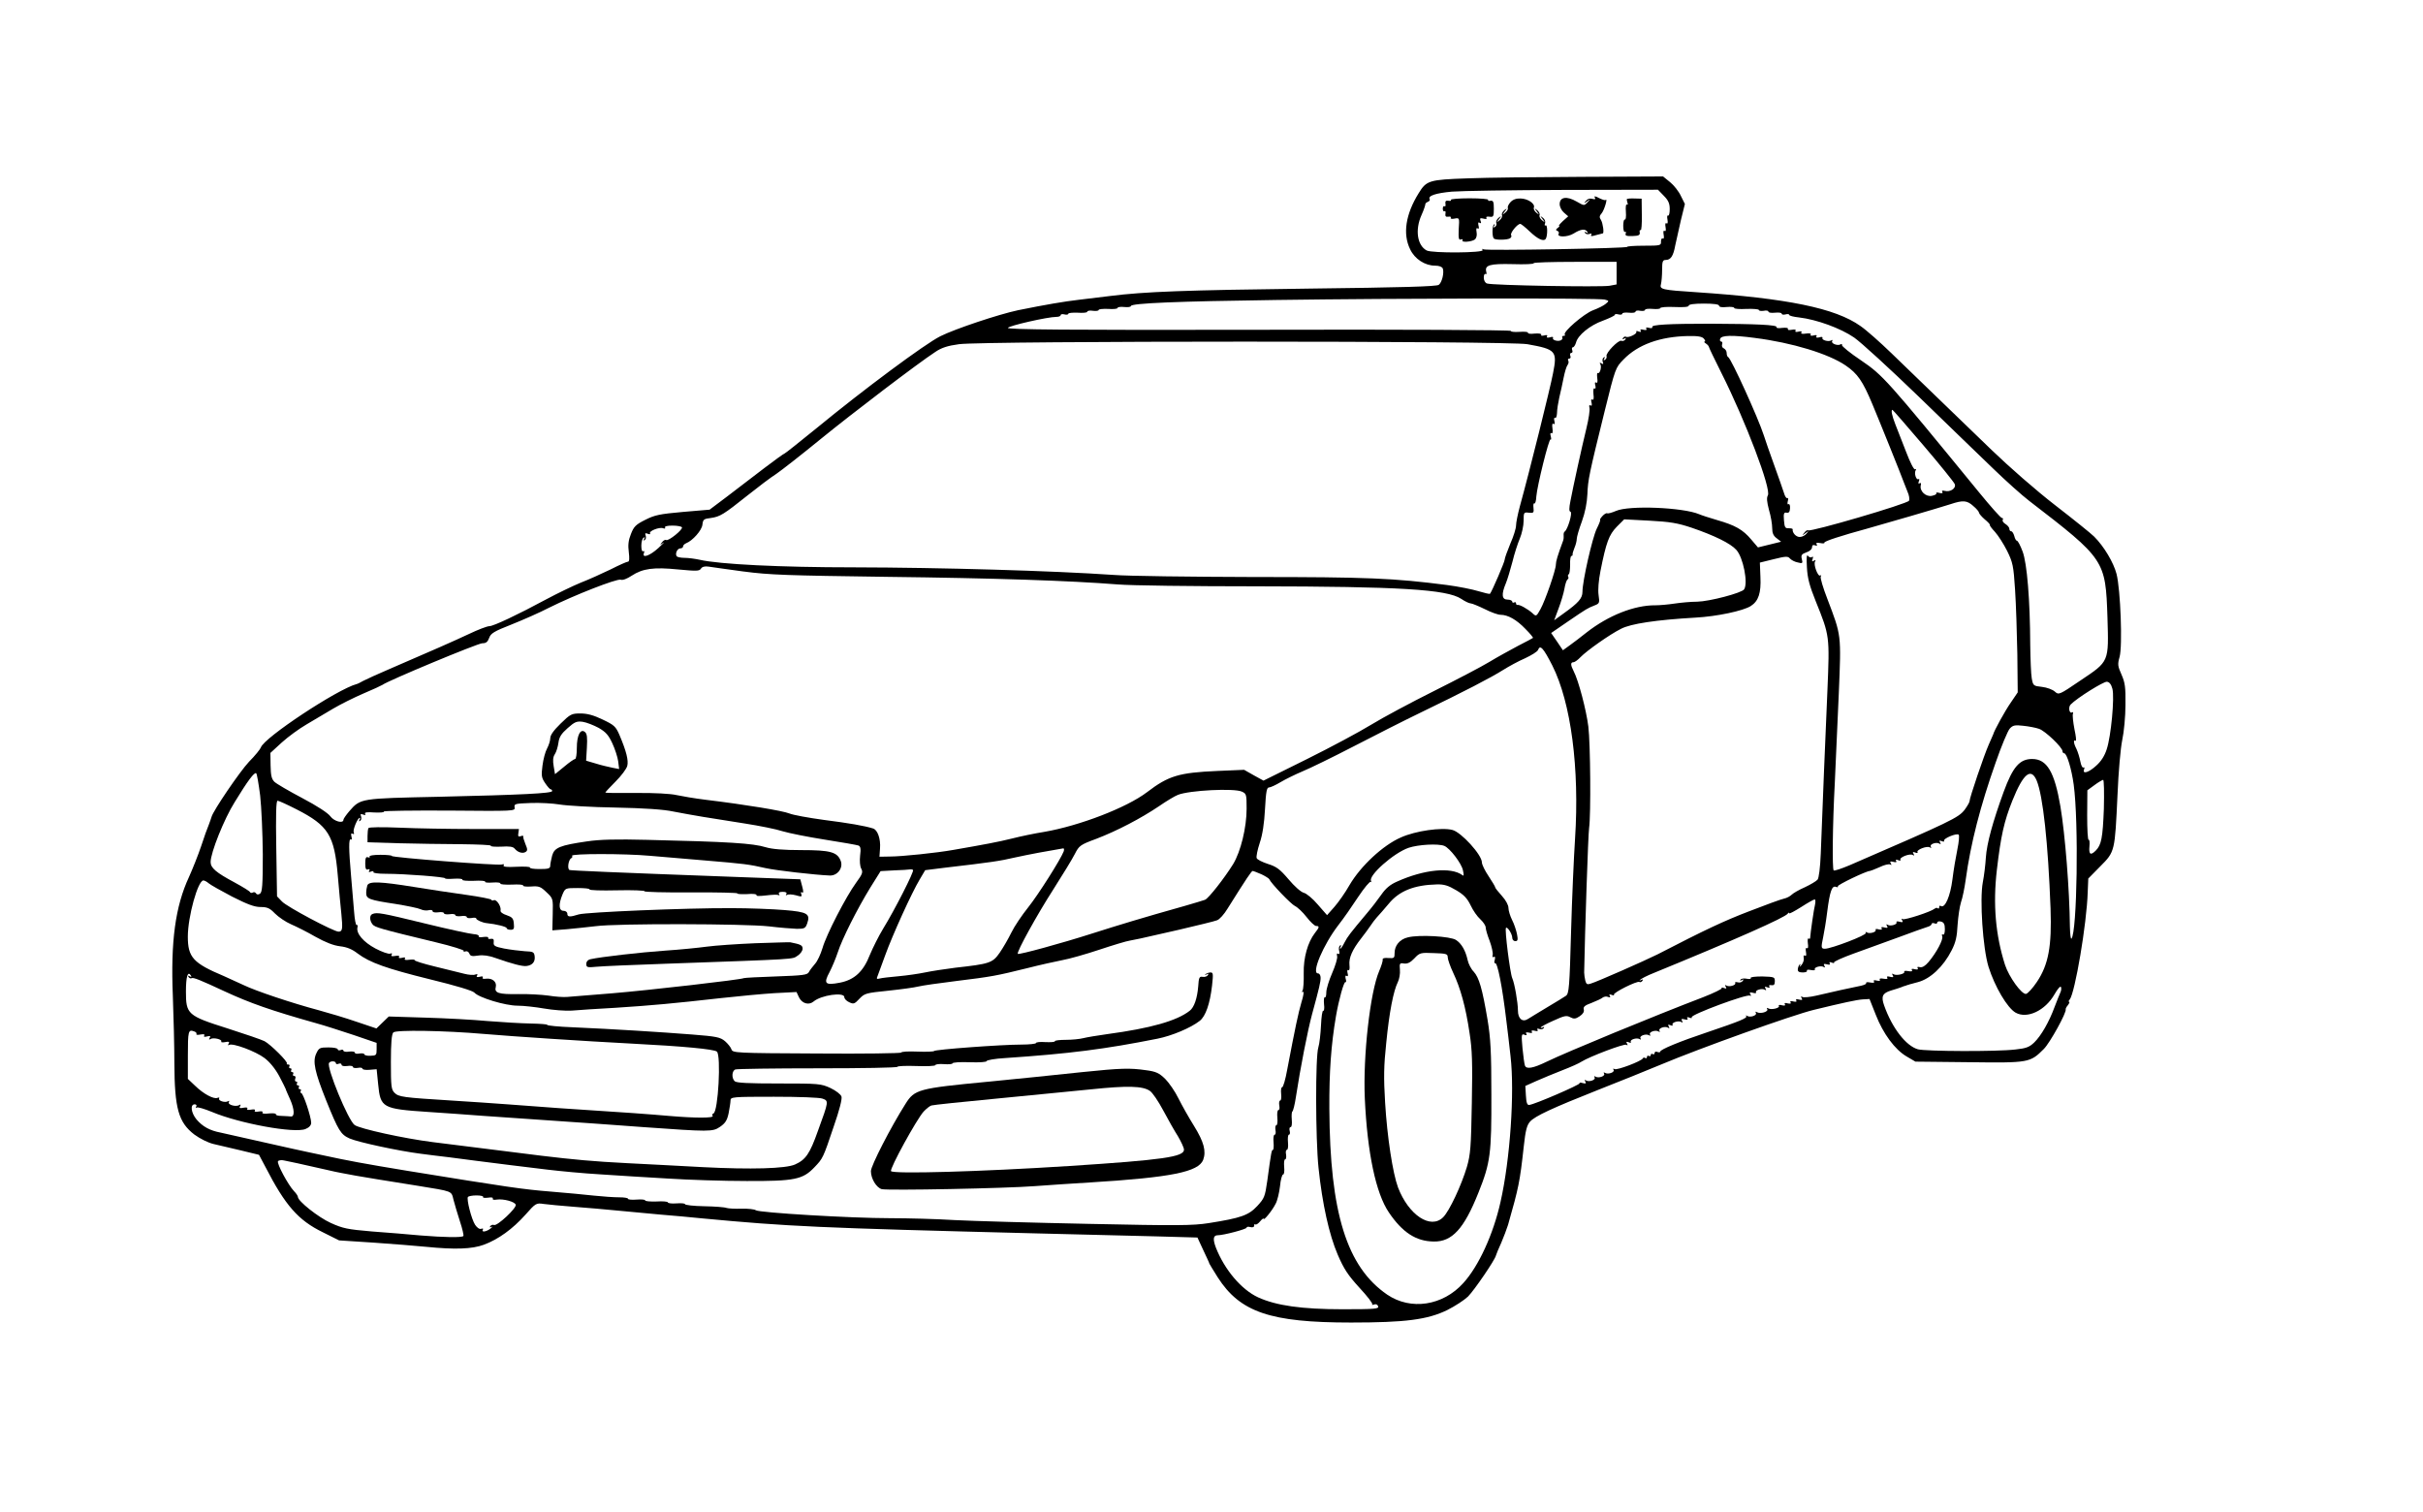 <?xml version="1.0" standalone="no"?>
<!DOCTYPE svg PUBLIC "-//W3C//DTD SVG 20010904//EN"
 "http://www.w3.org/TR/2001/REC-SVG-20010904/DTD/svg10.dtd">
<svg version="1.0" xmlns="http://www.w3.org/2000/svg"
 width="1277pt" height="797pt" viewBox="0 0 1277 797"
 preserveAspectRatio="xMidYMid meet">
<g transform="translate(0,797) scale(0.1,-0.1)"
fill="#000000" stroke="none">
<path d="M7734 7030 c-202 -7 -216 -11 -257 -78 -69 -111 -85 -215 -45 -296
24 -51 78 -86 131 -86 22 0 37 -6 41 -15 8 -22 -4 -73 -21 -86 -10 -9 -194
-14 -686 -20 -649 -8 -866 -16 -1047 -39 -47 -6 -121 -15 -165 -20 -77 -9
-172 -25 -320 -55 -103 -22 -331 -98 -409 -137 -82 -41 -405 -281 -653 -485
-90 -73 -165 -133 -168 -133 -3 0 -52 -35 -107 -77 -56 -43 -144 -110 -195
-149 l-93 -70 -141 -12 c-122 -11 -148 -16 -199 -42 -50 -25 -60 -36 -75 -75
-13 -32 -16 -58 -11 -95 4 -32 3 -50 -4 -50 -6 0 -47 -18 -92 -41 -46 -22
-116 -54 -158 -70 -41 -17 -122 -56 -180 -87 -150 -81 -279 -142 -301 -142
-11 0 -59 -18 -107 -41 -83 -39 -190 -86 -422 -186 -58 -25 -118 -52 -135 -61
-16 -9 -32 -17 -35 -17 -102 -27 -489 -283 -505 -334 -3 -9 -31 -44 -63 -76
-48 -51 -189 -258 -197 -290 -1 -5 -8 -23 -14 -40 -7 -16 -26 -68 -41 -115
-16 -47 -45 -120 -64 -162 -72 -155 -97 -339 -85 -628 4 -107 8 -266 8 -352 1
-241 22 -313 105 -377 30 -22 72 -43 101 -50 28 -7 93 -22 145 -34 l95 -23 34
-64 c105 -204 173 -281 302 -344 l86 -43 184 -12 c101 -7 225 -17 276 -22 150
-15 241 -12 303 11 76 28 152 83 219 158 54 61 57 63 96 57 22 -3 94 -10 160
-15 66 -5 170 -14 230 -20 61 -6 162 -15 225 -21 63 -5 162 -14 220 -20 458
-43 605 -50 1755 -79 237 -6 526 -13 643 -16 l213 -6 31 -67 c17 -36 32 -68
32 -71 1 -3 21 -35 44 -72 118 -184 278 -238 702 -238 286 0 404 15 508 66 40
20 89 52 109 71 35 36 142 193 147 216 2 7 14 37 28 67 13 30 29 73 36 95 56
197 62 224 83 415 9 82 16 110 33 129 26 29 116 71 361 168 105 41 253 101
330 133 202 85 693 261 805 288 152 37 226 53 257 55 l36 2 33 -83 c39 -100
101 -184 163 -220 l46 -27 282 -3 c317 -4 322 -3 395 70 32 32 121 193 115
209 -1 3 4 13 12 22 7 10 10 17 6 17 -4 0 -3 6 3 12 28 35 90 400 95 566 l3
72 63 64 c78 78 77 78 91 376 5 122 16 247 25 290 9 41 17 125 17 185 1 94 -2
117 -21 160 -20 45 -21 54 -10 93 16 58 5 354 -16 437 -16 61 -66 145 -118
197 -16 16 -108 90 -205 165 -101 78 -246 205 -337 293 -88 85 -218 211 -290
280 -71 69 -178 172 -237 229 -59 57 -132 122 -163 143 -132 94 -386 146 -865
178 -184 12 -194 15 -186 43 3 12 6 46 6 75 0 44 3 52 19 52 26 0 40 20 50 76
6 27 19 87 30 134 l21 85 -21 42 c-11 24 -37 57 -57 73 l-37 30 -425 -2 c-234
-1 -507 -4 -606 -8z m1035 -92 c24 -24 31 -41 31 -70 0 -22 -4 -37 -9 -34 -4
3 -6 -6 -3 -21 3 -16 1 -24 -5 -20 -6 4 -8 -4 -5 -20 3 -16 1 -24 -5 -20 -6 4
-8 -4 -5 -20 3 -15 1 -24 -5 -20 -5 3 -9 -4 -9 -16 1 -21 -3 -22 -91 -22 -50
0 -89 -3 -87 -6 5 -8 -745 -21 -758 -13 -7 4 -8 3 -4 -4 9 -15 -267 -17 -295
-2 -50 27 -62 109 -27 187 12 26 20 52 20 56 -1 4 5 10 13 13 8 3 13 10 10 14
-11 18 31 32 117 40 51 4 316 8 589 9 l497 1 31 -32z m-249 -408 l0 -59 -37
-7 c-44 -8 -621 2 -646 12 -10 3 -17 17 -17 31 0 13 4 22 9 19 5 -4 7 2 4 12
-9 35 19 43 140 40 63 -2 113 0 110 5 -2 4 95 7 216 7 l221 0 0 -60z m-62
-139 c23 -6 23 -7 5 -22 -10 -9 -40 -24 -67 -34 -48 -18 -162 -116 -149 -129
4 -3 1 -6 -6 -6 -7 0 -10 -4 -7 -9 3 -5 -1 -11 -9 -15 -18 -7 -47 3 -40 14 3
5 -5 6 -17 2 -13 -3 -19 -1 -15 5 5 7 -1 9 -15 5 -12 -3 -19 -1 -15 4 3 5 -12
8 -35 6 -22 -3 -38 0 -35 4 3 5 -18 7 -45 5 -28 -2 -48 1 -45 5 3 5 -591 8
-1325 6 -1015 -2 -1329 1 -1326 10 4 11 209 58 256 58 12 0 22 4 22 9 0 5 9 7
20 4 11 -3 20 -1 20 3 0 5 22 7 50 6 27 -2 50 0 50 5 0 5 14 8 30 5 17 -2 30
0 30 4 0 5 22 7 50 6 27 -2 50 0 50 5 0 5 16 7 35 5 19 -2 35 0 35 5 0 15 246
25 765 32 636 9 1704 11 1733 2z m602 -32 c0 -7 15 -10 40 -7 22 2 40 0 40 -5
0 -5 29 -7 65 -5 36 1 65 -1 65 -6 0 -4 11 -6 25 -4 14 3 25 1 25 -4 0 -6 16
-8 35 -6 19 2 35 0 35 -5 0 -5 9 -7 20 -4 11 3 20 2 20 -3 0 -4 23 -10 52 -13
93 -11 219 -57 290 -106 36 -25 189 -165 340 -311 150 -145 327 -317 393 -380
66 -64 152 -141 190 -170 399 -307 402 -312 412 -614 7 -237 10 -230 -142
-332 -113 -77 -115 -77 -135 -59 -12 11 -42 22 -68 25 -45 5 -47 6 -54 45 -4
22 -7 101 -8 175 -1 241 -17 431 -40 493 -12 32 -25 57 -30 57 -4 0 -11 11
-14 25 -4 14 -11 25 -16 25 -6 0 -10 6 -10 13 0 7 -9 18 -20 25 -12 7 -18 17
-15 22 3 6 2 10 -4 10 -6 0 -61 62 -123 138 -486 594 -504 614 -620 693 -57
38 -102 75 -100 80 1 6 -2 8 -8 4 -15 -9 -51 5 -44 17 4 7 2 8 -5 4 -14 -9
-53 2 -46 14 3 4 -5 6 -17 2 -13 -3 -19 -1 -15 5 5 7 -1 9 -15 5 -12 -3 -19
-1 -15 5 4 5 -6 8 -25 5 -20 -3 -29 -1 -24 6 4 6 -2 8 -16 4 -13 -3 -19 -1
-15 5 4 6 -4 8 -20 5 -15 -3 -23 -1 -20 4 3 6 -9 8 -30 6 -20 -3 -33 -1 -30 4
6 12 -110 17 -348 18 -220 0 -315 -5 -307 -18 3 -5 -5 -7 -16 -4 -14 4 -20 2
-15 -5 4 -6 -2 -8 -15 -5 -14 4 -20 2 -15 -5 4 -7 0 -8 -11 -4 -9 4 -15 3 -12
-2 6 -10 -42 -33 -54 -26 -5 3 -12 0 -16 -6 -5 -8 -3 -9 6 -4 9 6 11 4 6 -4
-5 -7 -14 -10 -21 -7 -15 6 -84 -65 -78 -81 2 -6 -1 -15 -8 -19 -8 -5 -9 -3
-4 6 5 8 4 11 -3 6 -6 -4 -8 -14 -5 -23 5 -12 3 -14 -7 -8 -9 5 -11 4 -6 -4 9
-13 -2 -53 -13 -47 -4 3 -5 -9 -3 -26 3 -20 1 -29 -6 -24 -6 4 -8 -2 -4 -16 3
-12 1 -19 -4 -15 -6 3 -8 -9 -6 -30 3 -23 1 -33 -6 -29 -6 4 -8 -2 -4 -16 3
-13 1 -19 -5 -15 -7 5 -9 0 -6 -12 3 -11 -4 -59 -16 -108 -26 -107 -70 -308
-84 -382 -8 -40 -8 -56 0 -58 12 -4 -14 -92 -30 -104 -5 -3 -7 -12 -6 -20 1
-8 0 -21 -3 -29 -29 -78 -38 -109 -38 -125 0 -29 -56 -190 -81 -235 -22 -40
-23 -40 -43 -21 -25 22 -68 46 -78 43 -5 -1 -8 3 -8 9 0 5 -4 7 -10 4 -5 -3
-10 -1 -10 4 0 6 -11 11 -25 11 -30 0 -33 28 -9 85 9 21 24 73 35 114 10 42
28 97 39 123 11 26 20 68 20 93 0 45 1 46 28 43 24 -3 27 0 24 26 -2 15 0 26
5 23 4 -3 9 14 10 37 4 54 67 309 75 300 4 -3 4 4 1 17 -4 13 -2 20 4 16 5 -4
8 6 5 25 -3 20 -1 29 6 24 6 -4 8 2 4 16 -3 11 -1 19 4 16 5 -4 9 8 10 25 0
18 6 55 12 82 7 28 17 75 23 105 6 30 15 60 21 67 5 7 7 17 3 23 -3 5 -1 10 5
10 7 0 10 7 6 15 -3 8 -1 15 5 15 6 0 9 7 5 15 -3 8 -1 15 4 15 5 0 12 11 16
24 9 39 74 92 142 116 34 13 62 26 62 30 0 5 9 6 20 3 11 -3 20 -1 20 4 0 5
16 7 35 5 19 -2 35 0 35 6 0 5 11 7 25 4 14 -2 25 0 25 5 0 5 18 7 40 5 22 -2
40 0 40 4 0 5 34 8 75 6 49 -2 75 0 75 7 0 7 29 11 80 11 52 0 80 -4 80 -11z
m-80 -174 c7 -8 9 -15 4 -15 -5 0 -2 -5 6 -10 8 -5 15 -13 16 -17 0 -4 30 -66
66 -138 127 -252 265 -615 245 -646 -7 -12 -5 -34 6 -76 10 -33 17 -76 17 -96
0 -26 6 -41 24 -54 l23 -18 -61 -15 -61 -15 -35 41 c-44 53 -86 76 -180 103
-41 12 -84 26 -95 31 -85 36 -370 48 -439 17 -21 -9 -42 -15 -46 -12 -4 2 -15
-4 -25 -15 -10 -11 -15 -20 -12 -20 3 0 -5 -21 -18 -47 -23 -48 -75 -275 -75
-332 0 -34 -21 -58 -98 -113 l-51 -37 23 62 c13 34 27 81 31 104 4 24 11 45
16 49 5 3 7 9 4 14 -3 5 -2 11 3 14 4 2 7 25 7 50 -1 25 2 46 7 46 4 0 7 3 6
8 -1 4 4 20 10 35 7 16 12 37 12 47 0 10 12 52 27 92 17 47 27 98 29 143 3 77
9 106 91 438 56 226 57 229 99 272 76 79 193 121 340 124 53 1 75 -3 84 -14z
m269 4 c196 -25 387 -83 478 -145 63 -43 90 -82 141 -204 37 -88 153 -376 165
-410 3 -8 12 -31 20 -51 9 -19 12 -41 8 -48 -11 -17 -516 -165 -532 -156 -4 3
-13 -3 -20 -13 -13 -16 -13 -16 6 -2 19 14 19 14 6 -2 -7 -10 -24 -18 -36 -18
-20 0 -40 23 -37 41 0 3 -9 5 -21 5 -19 -1 -22 5 -25 42 -3 36 0 43 14 40 12
-2 17 4 18 24 1 14 -3 24 -8 21 -5 -4 -7 3 -4 15 4 12 2 20 -2 17 -5 -3 -13 9
-18 27 -6 18 -29 85 -52 148 -23 63 -47 133 -54 155 -29 91 -173 407 -188 413
-5 2 -8 12 -8 22 0 10 -7 20 -15 24 -8 3 -12 12 -9 21 3 8 1 15 -5 15 -6 0 -8
7 -5 15 7 18 62 20 183 4z m-1199 -33 c151 -27 158 -36 135 -153 -15 -79 -123
-514 -175 -702 -11 -41 -20 -86 -20 -101 0 -14 -13 -57 -30 -95 -16 -39 -30
-77 -30 -85 0 -11 -65 -163 -77 -179 -2 -3 -29 4 -60 13 -32 10 -107 25 -168
33 -279 36 -418 42 -1020 42 -330 1 -661 5 -735 11 -320 22 -909 39 -1372 40
-384 0 -708 16 -811 40 -23 5 -59 10 -79 10 -20 0 -39 4 -42 9 -9 14 4 41 20
41 8 0 14 5 14 10 0 6 7 13 16 17 34 13 83 68 86 98 3 27 7 31 44 35 49 7 67
18 195 120 54 43 121 94 151 113 29 20 134 102 233 183 172 140 511 398 604
459 32 22 65 33 125 41 128 18 2895 18 2996 0z m2086 -532 c88 -103 162 -195
166 -205 9 -22 -23 -44 -53 -36 -12 3 -17 1 -12 -6 4 -6 -2 -8 -15 -5 -12 4
-20 3 -17 -2 3 -4 -8 -10 -23 -13 -32 -7 -66 25 -59 55 3 11 1 15 -6 11 -7 -4
-8 0 -4 11 4 9 3 14 -2 11 -12 -7 -24 31 -15 46 4 7 3 9 -3 6 -6 -4 -26 36
-47 91 -21 53 -46 119 -57 146 -18 46 -24 76 -15 76 2 0 75 -84 162 -186z
m264 -321 c17 -14 30 -30 30 -35 0 -5 14 -21 30 -35 17 -14 29 -27 27 -29 -2
-3 10 -19 27 -37 17 -19 46 -64 64 -100 30 -61 34 -79 42 -205 5 -75 10 -228
12 -339 l2 -202 -36 -53 c-31 -44 -89 -150 -93 -168 -1 -3 -12 -27 -24 -55
-24 -54 -101 -280 -101 -298 0 -5 -12 -26 -26 -45 -33 -42 -70 -60 -606 -292
-43 -18 -81 -31 -84 -27 -8 8 -6 236 6 462 5 105 14 316 21 470 13 315 14 303
-60 498 -23 59 -39 113 -35 119 4 6 3 8 -3 5 -12 -8 -37 59 -27 74 5 8 3 9 -6
4 -10 -6 -12 -4 -7 9 4 11 3 15 -4 10 -6 -4 -16 0 -21 7 -6 9 -8 -11 -5 -61 3
-58 14 -98 47 -180 73 -181 73 -181 61 -470 -11 -244 -25 -596 -35 -858 -3
-75 -10 -130 -17 -138 -7 -8 -37 -26 -67 -40 -30 -13 -61 -31 -69 -39 -8 -8
-26 -18 -41 -21 -15 -3 -97 -33 -182 -66 -136 -52 -233 -98 -485 -228 -64 -32
-315 -143 -352 -154 -18 -6 -23 -3 -28 16 -3 13 -6 32 -6 43 4 218 21 730 26
761 10 71 7 445 -4 535 -11 88 -52 243 -77 291 -17 33 -18 48 -1 48 6 0 23 12
37 27 33 34 153 119 213 149 52 27 184 47 392 59 114 6 253 36 292 61 41 26
55 69 51 153 l-3 76 73 18 c64 16 75 16 85 4 7 -8 25 -18 41 -21 26 -7 28 -5
22 18 -5 20 -1 26 24 35 17 5 30 17 30 27 0 10 5 14 16 10 10 -4 13 -2 8 6 -5
7 1 9 19 6 15 -3 24 -2 22 2 -4 7 93 38 225 74 76 21 385 111 440 129 66 22
87 20 120 -10z m-1485 -114 c120 -41 206 -83 236 -117 36 -39 63 -175 41 -208
-12 -19 -184 -64 -247 -65 -33 0 -87 -5 -120 -10 -33 -5 -78 -9 -100 -9 -112
1 -249 -54 -363 -143 -29 -23 -69 -54 -89 -68 l-36 -26 -31 46 -31 45 89 61
c101 69 102 69 139 84 27 10 28 14 22 55 -4 27 0 76 10 127 30 151 45 191 86
233 l39 39 133 -7 c109 -6 147 -12 222 -37z m-5321 2 c7 -11 -71 -74 -83 -67
-5 3 -15 -2 -22 -12 -13 -16 -12 -16 6 -3 11 8 0 -4 -25 -27 -46 -42 -88 -56
-76 -26 3 8 2 12 -4 9 -6 -4 -10 8 -10 29 0 19 5 38 12 42 7 5 8 3 3 -6 -5 -8
-4 -11 3 -6 6 4 8 14 5 23 -5 13 -2 15 11 10 9 -4 15 -3 12 2 -8 12 50 35 69
27 9 -3 13 -2 10 4 -4 6 12 10 39 10 25 0 47 -4 50 -9z m326 -233 c135 -18
231 -21 750 -28 579 -7 965 -20 1220 -40 69 -6 397 -10 730 -10 757 -1 1005
-16 1081 -66 19 -13 42 -24 50 -24 7 0 41 -14 74 -30 33 -17 70 -30 83 -30 39
0 85 -26 131 -74 25 -25 43 -47 40 -48 -2 -2 -38 -21 -79 -42 -41 -22 -109
-59 -150 -84 -41 -25 -173 -94 -293 -154 -120 -60 -268 -139 -330 -177 -62
-38 -215 -120 -340 -182 l-228 -113 -51 28 -51 29 -141 -6 c-203 -9 -257 -25
-371 -112 -108 -82 -356 -177 -541 -209 -51 -8 -127 -24 -170 -35 -72 -18
-148 -32 -309 -60 -90 -16 -273 -35 -335 -35 l-55 -1 3 44 c4 50 -13 98 -37
105 -45 14 -126 28 -259 45 -81 11 -163 26 -182 34 -34 14 -226 46 -440 72
-58 7 -127 19 -155 25 -29 7 -117 12 -212 11 -90 -1 -163 0 -163 2 0 2 24 28
54 58 30 30 58 67 62 83 7 29 -5 77 -41 162 -20 46 -28 53 -89 82 -48 23 -81
32 -117 32 -46 0 -53 -3 -104 -53 -37 -36 -55 -61 -55 -78 0 -13 -8 -37 -17
-54 -9 -16 -20 -57 -24 -90 -7 -53 -5 -64 14 -92 12 -18 25 -33 30 -33 4 0 7
-4 7 -9 0 -12 -160 -20 -595 -30 -420 -9 -414 -8 -474 -76 -17 -20 -31 -40
-31 -45 0 -22 -49 -9 -69 18 -12 17 -70 55 -148 96 -70 37 -137 76 -147 86
-15 15 -19 34 -20 86 l-1 66 60 55 c33 30 92 73 130 95 39 23 102 60 140 83
39 23 111 59 160 80 50 21 95 42 101 46 27 21 502 219 526 219 20 0 28 7 36
28 8 24 26 35 118 71 60 24 149 63 197 88 134 67 357 154 378 148 11 -4 34 5
58 21 58 38 116 46 245 33 96 -9 112 -9 120 4 6 10 20 14 40 11 17 -3 101 -14
186 -26z m4261 -495 c99 -196 144 -543 120 -913 -6 -91 -16 -311 -21 -490 -8
-295 -11 -326 -27 -338 -10 -7 -54 -34 -98 -60 -44 -27 -90 -54 -102 -62 -29
-19 -53 1 -53 44 0 42 -18 145 -30 171 -11 24 -41 258 -33 265 7 8 33 -32 33
-52 0 -10 7 -18 16 -18 13 0 15 7 9 37 -4 20 -15 54 -26 75 -10 20 -19 49 -19
63 0 15 -14 41 -35 64 -19 21 -35 41 -35 45 0 4 -16 30 -35 59 -19 28 -35 61
-35 72 0 40 -109 159 -155 171 -58 15 -195 -5 -271 -39 -95 -41 -213 -151
-272 -252 -22 -39 -58 -90 -79 -114 l-39 -44 -49 56 c-26 31 -60 59 -74 62
-15 4 -49 34 -80 71 -46 54 -64 67 -109 81 -30 10 -57 23 -59 31 -3 7 4 43 16
79 15 44 24 104 28 180 5 91 9 113 21 113 8 0 36 13 61 28 25 15 78 41 116 57
39 16 160 75 270 132 110 57 270 138 355 179 228 110 368 183 430 222 30 19
83 48 118 63 34 16 65 35 68 44 11 29 28 10 75 -82z m2952 -123 c12 -45 -7
-250 -30 -319 -11 -34 -29 -63 -55 -86 -40 -37 -75 -47 -64 -19 3 8 2 12 -4 9
-5 -3 -12 11 -16 32 -4 21 -13 50 -20 65 -16 31 -18 52 -5 44 5 -3 2 24 -6 61
-7 37 -11 73 -8 81 2 7 1 11 -4 8 -15 -10 -22 27 -8 41 34 35 174 122 191 120
13 -1 23 -14 29 -37z m-7978 -206 c38 -22 52 -38 72 -81 14 -30 28 -73 31 -95
l5 -41 -36 7 c-19 4 -59 13 -87 22 l-51 15 4 69 c3 53 1 73 -10 82 -24 20 -43
-17 -43 -84 0 -32 -4 -58 -9 -58 -5 0 -31 -18 -57 -40 l-49 -40 -7 42 c-5 29
-4 48 6 63 8 12 16 39 19 60 4 31 15 48 49 78 37 33 48 37 79 33 20 -3 58 -18
84 -32z m7591 -5 c32 -10 124 -98 124 -118 0 -6 4 -11 9 -11 14 0 39 -84 50
-165 27 -199 18 -781 -12 -812 -4 -3 -7 25 -8 63 -2 195 -25 485 -50 634 -31
182 -71 250 -149 250 -66 0 -102 -42 -150 -173 -57 -156 -89 -272 -94 -347 -2
-36 -9 -94 -16 -130 -17 -90 0 -347 30 -445 33 -105 99 -217 143 -242 61 -34
156 11 205 97 17 30 32 46 34 38 3 -7 1 -20 -3 -28 -4 -8 -17 -42 -30 -75 -30
-82 -72 -154 -108 -189 -26 -25 -43 -31 -99 -37 -100 -12 -472 -10 -514 1 -63
18 -136 112 -178 231 -17 48 -9 65 37 79 21 6 45 14 53 17 8 4 18 7 23 8 4 2
10 4 15 5 4 2 12 4 17 5 6 2 13 4 18 5 4 1 10 3 15 4 65 17 134 81 178 168 21
41 28 71 31 133 3 44 11 98 18 120 8 22 19 76 25 120 26 190 77 388 158 617
30 87 64 167 74 178 16 18 28 20 71 15 29 -3 66 -10 83 -16z m-9375 -351 c7
-62 13 -202 14 -311 0 -164 -3 -199 -15 -207 -9 -6 -17 -5 -21 2 -4 6 -11 8
-17 4 -6 -3 -12 -2 -14 2 -1 5 -39 28 -83 52 -97 52 -125 76 -125 107 0 49 71
227 127 316 69 113 103 158 113 152 4 -2 13 -55 21 -117z m9363 78 c33 -80 60
-326 73 -674 7 -199 -11 -296 -72 -387 -22 -33 -48 -61 -57 -63 -23 -4 -90 89
-111 153 -50 157 -64 319 -43 500 21 180 38 256 82 366 57 142 98 176 128 105z
m354 -148 c-6 -154 -13 -191 -43 -221 -27 -27 -37 -20 -33 22 2 22 0 37 -4 35
-5 -3 -8 55 -8 128 l1 133 37 27 c20 15 41 27 46 28 5 0 6 -67 4 -152z m-4543
90 c24 -11 25 -15 25 -90 0 -99 -31 -226 -71 -292 -46 -74 -129 -180 -148
-188 -9 -3 -56 -18 -106 -32 -231 -65 -342 -99 -490 -146 -159 -51 -386 -113
-391 -107 -8 8 102 207 185 336 51 80 103 165 116 191 22 43 28 48 112 79 110
42 236 108 331 172 39 27 84 54 100 60 60 24 296 36 337 17z m-4981 -94 c166
-85 198 -136 216 -346 6 -73 15 -165 19 -204 8 -80 6 -94 -15 -94 -25 0 -272
131 -298 159 l-26 27 -4 252 c-3 180 -1 252 7 252 6 0 52 -21 101 -46z m1386
26 c36 -6 168 -14 294 -16 151 -3 255 -10 305 -21 42 -8 112 -21 156 -28 44
-7 143 -23 220 -35 77 -12 167 -30 200 -41 33 -10 133 -30 222 -44 89 -14 169
-28 177 -31 11 -4 14 -17 9 -53 -3 -28 -1 -57 6 -69 10 -19 6 -29 -27 -74 -54
-74 -157 -274 -177 -344 -10 -33 -27 -70 -40 -84 -12 -14 -27 -33 -32 -43 -8
-15 -29 -18 -173 -23 -90 -3 -166 -7 -170 -9 -13 -8 -502 -64 -695 -80 -110
-9 -216 -17 -235 -19 -19 -2 -64 1 -100 7 -36 5 -108 9 -160 8 -103 -2 -126 6
-117 38 6 26 -18 47 -51 43 -14 -2 -22 0 -18 6 4 6 -3 8 -16 4 -14 -3 -19 -1
-14 6 5 8 2 10 -9 6 -9 -4 -35 -2 -58 4 -23 6 -92 23 -154 38 -62 15 -110 30
-108 34 2 3 -10 4 -27 2 -20 -3 -29 -1 -24 6 4 6 -2 8 -16 4 -13 -3 -19 -1
-15 5 4 6 -4 8 -20 5 -18 -3 -24 -1 -19 6 4 8 2 10 -8 6 -8 -3 -43 9 -77 27
-64 34 -103 80 -95 112 2 9 0 15 -4 12 -5 -3 -11 30 -14 72 -4 43 -11 128 -16
189 -12 137 -13 197 -1 190 5 -4 7 4 3 16 -3 14 -1 19 6 14 8 -4 10 -2 6 8 -5
14 21 76 32 76 3 0 2 -5 -2 -12 -4 -7 -3 -8 4 -4 6 4 8 14 5 23 -5 13 -2 15
11 10 11 -4 15 -3 10 4 -4 8 11 10 49 7 30 -1 53 0 50 5 -2 4 153 6 344 5 345
-3 349 -3 345 17 -3 19 3 20 85 23 48 2 117 -2 153 -8z m7366 -236 c-8 -38
-20 -109 -26 -158 -11 -88 -39 -154 -61 -141 -5 4 -9 1 -9 -6 0 -7 -3 -9 -7
-6 -3 4 -11 3 -17 -2 -21 -17 -158 -61 -168 -55 -7 5 -8 2 -3 -6 6 -10 3 -12
-13 -8 -12 4 -20 2 -17 -2 7 -12 -32 -23 -46 -14 -8 5 -9 3 -4 -6 6 -10 3 -12
-13 -8 -14 4 -20 2 -15 -5 4 -6 -2 -8 -15 -5 -12 4 -20 2 -17 -2 7 -12 -32
-23 -46 -14 -7 4 -9 3 -6 -3 7 -11 -182 -83 -215 -83 -21 0 -21 6 -9 63 5 23
15 83 21 132 14 109 25 139 46 131 8 -3 13 -2 10 3 -4 7 150 81 169 81 3 0 26
9 51 20 24 12 50 18 56 14 7 -5 8 -3 3 6 -6 10 -3 12 13 8 14 -4 20 -2 15 5
-4 7 0 8 11 4 9 -4 15 -3 12 2 -8 12 50 35 65 25 8 -5 9 -3 4 6 -6 10 -4 12 9
7 9 -4 15 -3 12 2 -8 12 50 35 65 25 7 -4 10 -3 5 4 -8 13 29 26 45 16 8 -5 9
-3 4 6 -6 10 -4 12 9 7 9 -4 15 -3 12 2 -7 11 66 42 77 32 4 -5 1 -39 -7 -77z
m-2704 18 c29 -12 90 -91 98 -128 6 -26 5 -33 -3 -26 -60 44 -202 30 -344 -34
-37 -16 -60 -36 -83 -69 -18 -26 -52 -70 -76 -98 -89 -106 -102 -123 -118
-154 -9 -18 -19 -33 -22 -33 -3 0 -2 5 2 12 4 6 3 8 -4 5 -5 -4 -8 -17 -4 -29
3 -13 1 -19 -5 -15 -7 5 -9 0 -6 -12 3 -10 -9 -50 -26 -89 -17 -39 -31 -84
-31 -102 0 -17 -3 -29 -8 -26 -4 2 -6 -14 -4 -36 3 -22 0 -38 -4 -35 -5 3 -10
-32 -12 -77 -2 -44 -8 -97 -14 -116 -16 -48 -15 -482 1 -635 20 -191 56 -352
101 -457 33 -77 55 -109 115 -175 41 -44 71 -83 67 -87 -3 -4 1 -4 10 -1 9 4
18 0 21 -9 6 -14 -16 -16 -186 -16 -216 0 -351 19 -447 63 -88 41 -176 145
-222 262 -17 45 -14 65 10 65 30 0 152 32 152 40 0 5 9 6 20 3 12 -3 20 0 20
8 0 7 3 10 6 6 4 -3 15 4 25 16 10 12 18 18 19 14 0 -12 45 43 63 79 9 16 19
58 23 92 3 34 11 62 16 62 6 0 8 18 6 40 -2 22 0 40 5 40 5 0 7 11 5 25 -3 14
-1 25 4 25 6 0 8 18 6 40 -2 22 0 40 5 40 5 0 7 9 4 20 -3 11 -1 20 5 20 6 0
8 17 6 40 -2 22 0 41 3 42 4 2 13 37 19 78 23 151 62 350 85 435 39 143 45
170 45 192 0 13 -6 23 -14 23 -36 0 28 151 108 255 26 33 72 99 104 148 32 48
62 84 67 80 4 -5 5 -3 1 4 -16 28 119 148 198 175 51 17 155 23 188 10z
m-2006 -29 c-16 -42 -135 -230 -188 -296 -32 -40 -72 -99 -88 -132 -16 -33
-44 -81 -62 -107 -37 -53 -53 -58 -233 -78 -55 -7 -127 -18 -160 -25 -33 -7
-96 -16 -140 -20 -44 -4 -89 -9 -99 -12 -15 -4 -18 -2 -11 13 4 11 22 60 40
109 39 108 140 330 182 400 l29 49 104 13 c240 28 289 35 370 54 67 15 186 37
254 48 4 0 5 -7 2 -16z m-794 -98 c7 -7 -98 -213 -158 -310 -23 -38 -54 -100
-69 -136 -35 -90 -82 -133 -159 -148 -78 -15 -87 -5 -54 56 14 27 33 73 43
103 23 72 103 230 171 341 l55 88 72 4 c40 1 77 4 83 5 6 1 13 0 16 -3z m1835
-22 c21 -10 40 -22 42 -26 10 -23 116 -133 136 -142 13 -6 41 -32 61 -58 20
-26 43 -47 50 -47 19 0 18 -7 -6 -37 -38 -49 -61 -131 -59 -213 1 -43 -2 -83
-6 -90 -5 -8 -4 -11 3 -7 5 4 2 -21 -9 -55 -17 -59 -32 -129 -75 -355 -9 -51
-21 -93 -27 -93 -5 0 -7 -16 -5 -35 2 -19 0 -35 -5 -35 -5 0 -7 -11 -5 -25 3
-14 1 -25 -4 -25 -6 0 -8 -18 -6 -40 2 -22 0 -40 -5 -40 -5 0 -7 -11 -5 -25 3
-14 1 -25 -4 -25 -6 0 -8 -18 -6 -40 2 -22 0 -40 -3 -40 -7 0 -9 -7 -30 -163
-12 -83 -15 -92 -53 -133 -46 -49 -85 -63 -256 -90 -83 -13 -164 -14 -630 -4
-294 6 -613 15 -709 20 -95 6 -248 10 -340 10 -206 0 -692 29 -708 42 -6 5
-40 9 -75 8 -35 -1 -70 1 -79 4 -9 4 -62 8 -118 9 -55 1 -101 6 -101 11 0 4
-20 6 -45 4 -25 -2 -45 1 -45 5 0 5 -27 7 -60 5 -33 -1 -60 1 -60 6 0 4 -20 6
-45 4 -25 -2 -45 0 -45 4 0 5 -21 8 -47 8 -27 0 -86 4 -133 9 -47 5 -148 15
-225 21 -150 12 -224 23 -760 110 -225 37 -316 54 -440 81 -22 5 -60 13 -85
18 -25 5 -128 28 -230 51 -102 23 -204 46 -227 51 -58 11 -95 32 -127 69 -29
35 -35 80 -10 80 9 0 12 -5 8 -12 -4 -6 -3 -8 3 -5 5 4 41 -7 80 -23 145 -61
435 -114 493 -90 20 8 30 20 30 33 0 30 -42 157 -53 157 -4 0 -5 4 -2 10 3 6
1 10 -5 10 -6 0 -8 5 -5 10 3 6 1 10 -5 10 -6 0 -8 5 -5 10 3 6 2 10 -4 10 -6
0 -8 7 -5 15 4 8 1 15 -6 15 -6 0 -8 4 -5 10 3 5 1 10 -5 10 -6 0 -8 4 -5 10
3 6 1 10 -5 10 -6 0 -8 5 -5 10 3 6 1 10 -6 10 -7 0 -10 2 -7 5 8 8 -86 101
-118 118 -16 8 -103 38 -194 67 -212 67 -220 75 -220 195 0 79 10 110 26 84 5
-8 3 -9 -6 -4 -9 5 -11 4 -6 -4 4 -6 11 -9 16 -6 9 5 44 -9 175 -70 132 -61
242 -100 480 -167 44 -12 134 -41 200 -63 l120 -41 0 -34 c0 -31 -2 -33 -33
-34 -17 -1 -32 3 -32 8 0 4 -11 6 -25 4 -14 -3 -25 -1 -25 5 0 5 -14 7 -30 5
-17 -3 -30 0 -30 5 0 5 -7 7 -15 3 -8 -3 -15 -1 -15 4 0 6 -22 10 -49 10 -45
0 -50 -2 -64 -32 -20 -42 -8 -97 52 -247 65 -161 77 -180 124 -201 46 -20 261
-66 372 -80 39 -5 107 -14 153 -19 81 -11 170 -22 320 -41 42 -5 131 -16 197
-24 66 -8 192 -20 280 -25 88 -6 248 -16 355 -22 107 -7 294 -13 415 -13 253
-1 296 8 357 72 45 47 46 48 102 215 30 86 45 145 41 158 -4 12 -29 31 -58 45
-50 23 -61 24 -273 24 -158 0 -223 3 -232 12 -17 17 -15 55 4 62 9 3 204 6
435 6 230 0 419 3 419 8 0 4 45 6 100 4 55 -2 100 0 100 5 0 4 20 7 45 5 25
-2 45 0 45 4 0 5 40 8 90 6 53 -2 90 1 90 6 0 5 44 13 98 16 340 23 526 47
802 102 76 15 176 57 223 94 31 24 54 90 65 186 7 64 6 70 -10 69 -10 -1 -21
-5 -25 -10 -5 -4 -2 -5 6 0 10 6 12 4 7 -4 -4 -7 -17 -11 -28 -9 -17 3 -20 -4
-23 -51 -5 -61 -21 -110 -45 -128 -68 -53 -205 -92 -435 -123 -49 -7 -106 -16
-125 -21 -19 -5 -61 -9 -92 -9 -32 0 -58 -3 -58 -7 0 -5 -22 -6 -50 -5 -27 2
-50 0 -50 -5 0 -4 -35 -8 -77 -8 -105 0 -457 -26 -460 -34 -2 -3 -41 -5 -88
-3 -47 2 -85 0 -85 -5 0 -4 -200 -7 -444 -5 -430 2 -445 3 -451 22 -3 10 -19
30 -34 43 -25 21 -45 25 -172 35 -165 13 -420 29 -626 38 -79 3 -141 9 -139
13 2 3 -37 6 -88 7 -50 1 -152 7 -226 13 -74 7 -222 15 -328 18 l-193 6 -33
-32 -32 -31 -104 35 c-58 20 -148 47 -200 61 -139 37 -331 101 -397 133 -32
15 -78 36 -103 47 -162 68 -190 99 -190 208 0 105 53 296 82 296 6 0 19 -7 28
-15 9 -8 64 -39 123 -70 81 -41 118 -55 150 -55 36 0 49 -6 76 -34 19 -19 57
-45 85 -57 28 -12 86 -41 129 -66 52 -29 95 -46 130 -50 36 -4 64 -16 92 -38
64 -48 150 -79 385 -137 132 -32 221 -59 230 -69 24 -27 163 -69 228 -69 31 0
94 -7 140 -15 46 -8 111 -13 145 -11 34 3 139 10 232 15 187 12 307 23 555 51
91 10 217 22 281 26 l117 6 13 -28 c16 -33 52 -43 77 -22 40 34 162 51 162 23
0 -9 12 -21 26 -27 23 -11 28 -9 54 19 27 28 34 30 152 42 67 7 139 17 158 22
20 5 110 18 200 29 187 23 209 27 375 68 66 17 149 35 184 42 35 6 123 31 195
55 72 24 145 46 161 48 17 3 41 8 55 11 14 3 105 24 203 46 98 23 189 45 201
50 13 4 38 32 56 62 101 161 126 198 132 198 4 0 24 -8 45 -17z m1028 -85 c41
-24 58 -43 76 -80 12 -26 35 -59 51 -73 15 -14 28 -33 28 -43 0 -9 9 -41 21
-71 11 -30 18 -63 16 -73 -3 -11 -1 -15 6 -11 6 4 8 -2 5 -15 -4 -12 -3 -20 1
-18 13 8 39 -126 60 -304 6 -47 16 -131 22 -187 22 -190 -2 -544 -53 -768 -38
-170 -115 -338 -196 -427 -108 -120 -277 -145 -401 -61 -213 146 -302 430
-305 980 -1 193 9 336 35 488 15 87 42 184 50 179 4 -2 5 6 1 18 -3 13 -1 19
5 15 7 -5 9 1 5 15 -3 12 -1 19 4 15 6 -3 8 8 6 27 -4 38 15 81 62 141 17 22
39 51 48 65 9 14 24 34 34 45 11 11 38 43 62 71 56 69 135 100 255 103 38 1
60 -6 102 -31z m1891 -74 c-6 -22 -25 -154 -26 -177 0 -5 -4 -6 -8 -3 -5 3 -6
-9 -4 -26 3 -19 1 -28 -5 -25 -6 4 -8 -4 -5 -20 3 -17 1 -24 -6 -19 -6 3 -8
-1 -6 -11 3 -10 -2 -27 -11 -38 -9 -11 -13 -13 -9 -5 4 8 3 12 -1 7 -5 -4 -9
-15 -10 -25 -1 -12 6 -17 26 -17 15 0 25 4 22 9 -3 5 6 7 20 4 15 -3 24 -2 22
3 -7 11 32 22 46 13 8 -5 9 -3 4 6 -6 10 -3 12 13 8 14 -4 20 -2 15 5 -4 7 0
8 11 4 9 -4 15 -3 12 1 -2 4 44 25 102 46 59 21 166 60 237 86 72 27 140 51
153 55 12 3 22 10 22 15 0 5 7 7 15 4 8 -4 15 -2 15 4 0 6 9 8 20 5 15 -4 20
-14 20 -40 0 -20 -4 -32 -10 -28 -6 3 -7 -1 -4 -9 7 -17 -30 -86 -72 -136 -18
-21 -33 -30 -46 -27 -11 3 -16 1 -11 -6 4 -6 -2 -8 -15 -5 -14 4 -20 2 -16 -4
5 -7 -2 -9 -19 -6 -15 3 -24 1 -21 -3 7 -11 -42 -23 -57 -13 -8 5 -9 3 -4 -6
6 -10 3 -12 -13 -8 -14 4 -20 2 -16 -4 5 -7 -2 -9 -19 -6 -16 3 -24 1 -20 -5
4 -6 -2 -8 -15 -5 -14 4 -20 2 -16 -4 5 -7 -2 -9 -19 -6 -15 3 -24 2 -22 -3 3
-4 -9 -10 -27 -14 -47 -9 -163 -35 -235 -52 -34 -8 -68 -11 -74 -7 -8 5 -9 3
-4 -6 6 -10 3 -12 -13 -8 -14 4 -20 2 -15 -5 4 -6 -2 -8 -15 -5 -14 4 -20 2
-15 -5 4 -6 -2 -8 -15 -5 -14 4 -20 2 -15 -5 4 -6 -2 -8 -15 -5 -12 4 -20 2
-17 -3 8 -11 -40 -23 -56 -13 -8 4 -9 3 -5 -4 8 -14 -37 -27 -55 -16 -7 4 -9
3 -5 -4 8 -13 -29 -26 -46 -16 -7 4 -10 3 -5 -1 8 -10 -31 -26 -208 -86 -141
-47 -245 -90 -245 -101 0 -4 -7 -5 -15 -2 -8 4 -15 1 -15 -6 0 -6 -4 -8 -10
-5 -5 3 -10 1 -10 -5 0 -6 -4 -8 -10 -5 -5 3 -10 1 -10 -5 0 -6 -4 -9 -9 -6
-5 4 -11 3 -13 -2 -6 -14 -137 -64 -149 -56 -7 4 -9 3 -5 -4 8 -13 -29 -26
-45 -16 -7 4 -9 3 -5 -4 8 -13 -29 -26 -45 -16 -7 4 -9 3 -5 -4 8 -13 -29 -26
-45 -16 -8 5 -9 3 -4 -6 6 -10 3 -12 -13 -8 -12 4 -20 3 -17 -1 4 -7 -236
-111 -265 -114 -11 -2 -16 11 -18 49 l-3 51 58 26 c32 14 94 40 138 57 44 17
89 37 100 45 43 27 225 96 236 89 8 -5 9 -3 4 6 -6 10 -4 12 9 7 9 -4 14 -3
11 2 -7 12 31 24 46 15 7 -4 9 -3 5 4 -8 13 29 26 45 16 7 -4 9 -3 5 4 -8 13
29 26 45 16 7 -4 9 -3 5 4 -8 13 29 26 45 16 8 -5 9 -3 4 6 -6 10 -4 12 9 7 9
-4 14 -3 11 2 -7 12 31 24 46 15 8 -5 9 -3 4 6 -6 10 -3 12 13 8 14 -4 20 -2
15 5 -4 7 0 8 11 4 9 -4 15 -3 12 2 -8 13 291 124 307 114 6 -4 7 -1 2 7 -6
10 -3 12 13 8 12 -4 20 -2 17 2 -7 12 32 23 46 14 8 -5 9 -3 4 6 -6 10 -4 12
9 7 11 -4 15 -3 11 4 -4 6 0 9 11 7 13 -2 18 3 18 21 0 22 -3 23 -66 25 -37 0
-64 -3 -61 -8 3 -5 -6 -7 -21 -4 -14 3 -29 1 -33 -5 -4 -6 -1 -7 7 -2 9 6 11
4 5 -4 -4 -7 -16 -11 -26 -8 -11 3 -17 1 -14 -3 7 -12 -32 -23 -46 -14 -8 5
-9 3 -4 -6 6 -10 4 -12 -9 -7 -9 4 -15 3 -12 -1 2 -4 -41 -25 -97 -47 -262
-100 -720 -289 -825 -340 -72 -35 -107 -41 -115 -21 -3 8 -9 50 -13 92 -6 70
-6 77 10 71 11 -5 15 -3 10 5 -5 7 0 9 14 6 14 -4 20 -2 15 5 -4 6 2 8 15 5
14 -4 20 -2 15 5 -4 6 0 8 10 4 9 -3 19 -1 23 5 4 7 3 8 -4 4 -7 -4 -12 -4
-12 -1 0 3 30 20 67 36 57 26 69 29 89 18 19 -10 28 -9 49 5 18 12 25 24 22
36 -4 14 6 22 42 35 25 10 52 22 58 28 7 5 20 7 28 3 11 -4 14 -2 9 6 -5 8 -2
9 10 5 9 -4 15 -3 12 1 -6 10 122 74 134 67 5 -3 12 0 16 6 5 8 3 9 -7 4 -10
-5 -11 -5 -4 2 6 6 37 22 70 35 437 179 692 292 707 313 4 6 8 7 8 2 0 -4 28
11 63 33 34 22 66 40 71 40 4 0 5 -12 2 -26z m-8542 -670 c9 -3 14 -9 11 -14
-2 -4 7 -5 22 -2 17 3 24 1 19 -6 -4 -6 2 -8 16 -4 16 4 19 2 13 -8 -5 -9 -4
-11 4 -6 15 10 64 -2 57 -13 -3 -4 6 -6 21 -3 19 4 24 2 18 -8 -5 -8 -4 -11 2
-7 19 12 141 -34 187 -69 28 -21 57 -57 78 -96 18 -34 33 -65 34 -68 0 -3 11
-27 23 -54 23 -52 25 -92 4 -90 -7 1 -29 2 -49 3 -19 0 -33 4 -30 9 2 4 -14 6
-36 4 -25 -3 -38 -1 -35 5 4 6 -4 8 -20 5 -16 -3 -24 -1 -20 5 4 6 -4 8 -20 5
-16 -3 -24 -1 -20 5 4 6 -4 8 -20 5 -19 -4 -24 -2 -18 8 5 9 4 11 -4 6 -18
-11 -63 2 -55 16 4 7 3 8 -5 4 -15 -9 -53 3 -46 15 3 5 -1 6 -9 3 -20 -8 -74
21 -118 64 l-38 36 0 121 c0 133 2 141 34 129z m1526 -13 c151 -13 530 -38
780 -51 271 -14 431 -29 448 -42 23 -19 7 -318 -18 -326 -6 -2 -8 -8 -4 -13 7
-12 -91 -12 -231 0 -103 9 -208 17 -580 41 -82 6 -204 15 -270 20 -66 5 -199
14 -295 20 -258 16 -279 19 -301 41 -17 17 -19 34 -19 162 0 101 4 147 13 156
13 14 271 10 477 -8z m-780 -154 c0 -5 7 -7 15 -3 8 3 15 1 15 -5 0 -7 12 -9
30 -7 17 3 30 0 30 -5 0 -5 11 -7 25 -5 14 3 25 1 25 -4 0 -5 17 -8 38 -6 l37
3 8 -80 c12 -123 22 -129 262 -145 88 -6 221 -15 295 -21 150 -10 353 -24 565
-39 77 -6 201 -14 275 -20 350 -25 366 -25 404 1 28 19 38 34 46 72 5 26 10
57 10 67 0 19 9 20 229 20 132 0 241 -4 256 -10 33 -12 33 -13 -24 -169 -43
-122 -65 -153 -121 -178 -49 -22 -233 -27 -485 -14 -115 6 -295 16 -400 21
-178 9 -283 19 -450 39 -111 14 -482 60 -575 72 -150 19 -383 70 -411 90 -34
24 -149 304 -135 327 7 12 36 11 36 -1z m-205 -527 c60 -13 130 -29 178 -40
23 -6 83 -17 132 -26 92 -16 107 -18 325 -53 189 -31 178 -26 190 -74 6 -23
21 -74 34 -114 13 -39 21 -74 18 -77 -8 -9 -102 -7 -226 3 -61 6 -176 15 -256
21 -129 11 -153 16 -217 45 -66 30 -173 115 -173 137 0 5 -9 19 -21 31 -31 33
-91 145 -84 157 3 5 18 8 33 4 15 -3 45 -9 67 -14z m981 -178 c-3 -5 9 -6 26
-4 18 3 28 1 25 -5 -3 -5 6 -8 21 -5 36 5 95 -11 100 -27 6 -17 -97 -113 -114
-107 -7 3 -16 0 -20 -6 -5 -7 -2 -8 7 -4 8 4 5 0 -5 -8 -22 -18 -51 -22 -41
-6 3 5 0 7 -9 4 -9 -3 -21 5 -32 21 -19 29 -46 134 -38 147 3 4 23 8 45 8 22
0 38 -4 35 -8z"/>
<path d="M8405 6929 c6 -9 2 -11 -13 -7 -13 4 -26 0 -34 -11 -12 -14 -11 -15
7 -2 19 14 19 14 2 -5 -18 -19 -18 -19 -58 4 -52 30 -89 24 -89 -14 0 -14 10
-34 23 -45 l22 -19 -28 -25 c-15 -14 -24 -25 -20 -25 4 0 1 -5 -7 -11 -11 -8
-12 -12 -2 -16 6 -2 10 -9 7 -14 -13 -20 45 -20 78 0 38 24 62 27 73 9 5 -7 3
-8 -6 -3 -8 5 -11 4 -6 -3 4 -6 14 -8 23 -5 10 4 14 2 9 -5 -4 -8 3 -8 26 -1
18 5 34 9 35 9 8 0 1 53 -9 70 -10 15 -9 22 4 37 13 16 33 82 20 69 -2 -3 -18
2 -34 10 -20 11 -28 12 -23 3z"/>
<path d="M7647 6917 c3 -5 -3 -7 -13 -5 -14 2 -18 -2 -16 -16 2 -10 0 -16 -5
-13 -5 3 -9 -3 -9 -13 0 -10 4 -16 9 -13 5 3 7 -3 5 -13 -2 -14 2 -18 16 -16
10 2 15 -1 12 -6 -3 -5 6 -7 20 -4 26 5 26 4 22 -55 -2 -49 0 -59 11 -55 8 3
12 1 9 -4 -9 -13 48 -9 65 4 9 8 12 23 9 39 -3 17 -1 24 6 19 6 -4 8 2 4 16
-3 14 -1 19 6 14 8 -5 10 -1 5 10 -5 14 -2 16 15 12 13 -4 20 -2 16 4 -4 5 3
8 16 6 21 -3 23 1 23 42 0 37 -3 44 -18 42 -9 -2 -15 0 -12 5 3 4 -41 8 -98 8
-57 0 -101 -4 -98 -8z"/>
<path d="M7961 6905 c-10 -11 -17 -25 -14 -31 2 -6 -4 -17 -14 -25 -17 -13
-17 -13 -3 6 14 18 14 19 -2 7 -9 -8 -15 -19 -12 -26 3 -7 -3 -19 -13 -27 -17
-13 -17 -13 -3 6 14 18 14 19 -2 7 -9 -8 -15 -19 -12 -27 3 -7 0 -16 -7 -21
-8 -5 -10 -3 -4 6 5 7 4 11 -1 7 -10 -6 -11 -64 -1 -74 9 -9 71 -8 85 1 7 4
10 12 6 17 -6 11 33 59 48 59 5 0 27 -18 49 -39 44 -42 75 -56 86 -39 10 17 9
77 -1 70 -5 -3 -7 2 -3 11 3 9 -1 21 -11 29 -16 12 -16 11 -2 -7 14 -19 14
-19 -3 -6 -10 8 -16 20 -13 27 3 7 -3 18 -12 26 -16 12 -16 11 -2 -7 14 -19
14 -19 -3 -6 -10 8 -16 20 -13 27 8 20 -31 47 -70 48 -23 1 -41 -6 -53 -19z"/>
<path d="M8575 6922 c-2 -2 -1 -11 2 -20 4 -8 2 -13 -3 -10 -5 4 -7 -13 -5
-39 2 -25 -1 -43 -5 -40 -5 3 -9 -12 -9 -33 0 -21 4 -36 9 -32 5 3 7 -1 4 -9
-4 -11 4 -14 36 -13 33 1 40 5 38 19 -2 9 0 15 5 12 4 -3 7 33 6 80 l-1 86
-37 1 c-20 1 -38 -1 -40 -2z"/>
<path d="M1942 3606 c-3 -5 -5 -24 -5 -42 l0 -33 164 -5 c90 -2 237 -5 327 -5
90 -1 161 -4 159 -8 -3 -5 22 -6 55 -5 43 3 63 0 71 -11 16 -19 41 -27 57 -17
11 7 11 14 -1 42 -7 18 -13 36 -11 40 1 4 -5 5 -14 1 -12 -4 -15 0 -12 16 l3
22 -235 0 c-129 0 -306 3 -393 7 -95 4 -161 3 -165 -2z"/>
<path d="M3095 3536 c-145 -21 -173 -33 -185 -75 -5 -20 -10 -44 -10 -53 0
-15 -9 -18 -56 -18 -30 0 -53 3 -51 8 3 4 -29 6 -70 4 -52 -3 -73 0 -69 7 5 7
1 8 -9 5 -18 -7 -586 37 -580 45 1 3 -25 6 -60 6 -36 0 -61 -4 -57 -9 3 -5 -1
-7 -9 -4 -10 4 -14 -4 -14 -32 0 -28 4 -36 14 -32 9 3 12 1 7 -6 -5 -8 -1 -10
10 -5 10 3 15 2 12 -3 -4 -5 25 -9 65 -9 103 0 317 -17 313 -24 -2 -3 19 -4
46 -2 28 2 48 -1 45 -5 -3 -5 24 -7 60 -6 36 2 63 0 60 -5 -3 -4 15 -6 40 -4
25 2 43 -1 40 -5 -3 -5 24 -7 60 -6 36 2 63 0 60 -5 -3 -4 16 -7 42 -5 41 3
50 0 81 -30 35 -33 35 -33 33 -117 l-2 -84 77 6 c42 4 111 11 152 16 110 15
788 13 912 -1 57 -7 123 -12 148 -13 40 0 45 3 54 28 18 51 2 61 -120 71 -60
5 -185 10 -279 10 -243 1 -764 -21 -805 -33 -47 -15 -60 -14 -60 4 0 8 -9 15
-20 15 -25 0 -27 34 -6 85 15 35 15 35 81 35 36 0 64 -3 62 -7 -3 -5 62 -7
145 -5 82 2 148 -1 145 -5 -3 -4 107 -7 244 -6 137 1 247 -2 245 -5 -2 -4 21
-5 51 -4 32 3 53 0 50 -5 -4 -6 16 -6 50 -2 31 4 61 5 66 2 6 -3 7 -1 3 5 -5
8 2 12 19 12 17 0 24 -4 19 -12 -4 -7 -3 -8 4 -4 7 4 27 3 46 -2 30 -9 34 -8
29 6 -4 9 -2 13 4 9 8 -5 8 5 1 31 l-10 38 -326 12 c-680 25 -877 34 -890 37
-14 5 -6 57 10 63 4 2 6 7 3 12 -7 12 278 12 410 0 61 -5 193 -16 295 -25 203
-17 227 -20 315 -40 53 -12 261 -36 339 -39 40 -1 71 40 57 77 -18 47 -55 57
-208 57 -94 0 -154 5 -187 15 -68 21 -197 29 -626 39 -160 4 -251 2 -315 -8z"/>
<path d="M1936 3304 c-3 -9 -6 -27 -6 -40 0 -31 15 -37 155 -58 61 -10 120
-22 132 -28 12 -6 31 -8 42 -5 12 3 21 1 21 -5 0 -6 13 -8 30 -6 17 3 30 0 30
-5 0 -5 14 -7 30 -5 17 3 30 0 30 -5 0 -5 14 -7 30 -5 17 3 30 0 30 -5 0 -5
11 -7 25 -5 14 3 25 2 25 -3 0 -7 33 -22 55 -24 50 -5 105 -19 105 -26 0 -5 9
-9 21 -9 17 0 20 5 17 33 -2 27 -9 34 -38 44 -20 6 -34 17 -32 24 5 20 -20 60
-35 55 -7 -3 -13 -2 -13 2 0 4 -60 16 -132 26 -73 10 -198 29 -278 42 -174 28
-235 31 -244 8z"/>
<path d="M1963 3153 c-16 -6 -16 -33 0 -54 12 -16 40 -24 334 -95 84 -20 150
-41 147 -45 -3 -5 1 -6 9 -3 8 3 17 -2 21 -12 5 -13 14 -15 46 -10 26 4 56 0
92 -13 88 -31 142 -45 163 -42 31 4 46 22 43 50 -3 24 -7 26 -53 28 -27 2 -76
8 -108 14 -50 10 -57 15 -55 33 2 16 -2 20 -16 18 -10 -2 -16 1 -13 6 3 4 -8
6 -25 4 -17 -3 -28 -1 -25 4 3 5 -9 10 -27 11 -17 1 -134 26 -260 57 -225 55
-249 59 -273 49z"/>
<path d="M3980 2999 c-96 -4 -211 -12 -255 -18 -44 -6 -143 -16 -220 -21 -129
-9 -339 -33 -392 -45 -15 -3 -23 -13 -23 -25 0 -18 5 -20 53 -15 28 3 194 10
367 16 706 25 664 23 693 42 15 9 27 26 27 37 0 18 -9 23 -65 34 -5 1 -89 -2
-185 -5z"/>
<path d="M5705 2320 c-176 -19 -328 -34 -500 -51 -365 -35 -385 -40 -433 -117
-78 -123 -182 -326 -182 -354 0 -40 29 -87 57 -95 35 -8 655 4 808 16 66 5
201 14 300 20 418 26 561 55 586 118 17 46 4 95 -48 179 -27 43 -64 109 -82
145 -18 37 -50 83 -70 103 -32 31 -48 39 -102 46 -84 12 -130 11 -334 -10z
m355 -99 c14 -9 45 -55 70 -102 25 -47 60 -109 78 -137 17 -29 32 -61 32 -71
0 -38 -111 -54 -605 -86 -467 -30 -929 -43 -939 -27 -8 13 136 275 172 314 14
15 33 30 41 32 9 3 162 19 341 36 179 17 404 40 500 49 192 20 272 18 310 -8z"/>
<path d="M7420 3030 c-43 -10 -70 -43 -70 -82 0 -27 -2 -29 -32 -27 -21 2 -32
-1 -31 -8 2 -7 -7 -34 -18 -60 -48 -111 -86 -448 -76 -672 13 -285 58 -500
127 -601 71 -105 143 -152 236 -153 97 -2 160 67 236 258 63 157 69 206 68
515 0 227 -4 297 -20 395 -28 166 -45 223 -73 254 -14 14 -28 42 -32 61 -11
50 -32 87 -61 106 -29 20 -196 29 -254 14z m210 -105 c0 -11 13 -48 29 -82 38
-80 66 -181 86 -317 14 -88 16 -158 12 -370 -4 -231 -7 -270 -26 -336 -29 -97
-92 -232 -125 -265 -66 -66 -182 11 -238 157 -28 76 -57 265 -68 447 -8 132
-7 194 6 315 16 163 38 274 61 320 8 16 13 45 11 65 -3 34 -1 37 22 33 18 -2
33 5 54 27 28 30 33 31 103 28 65 -2 73 -4 73 -22z"/>
</g>
</svg>
